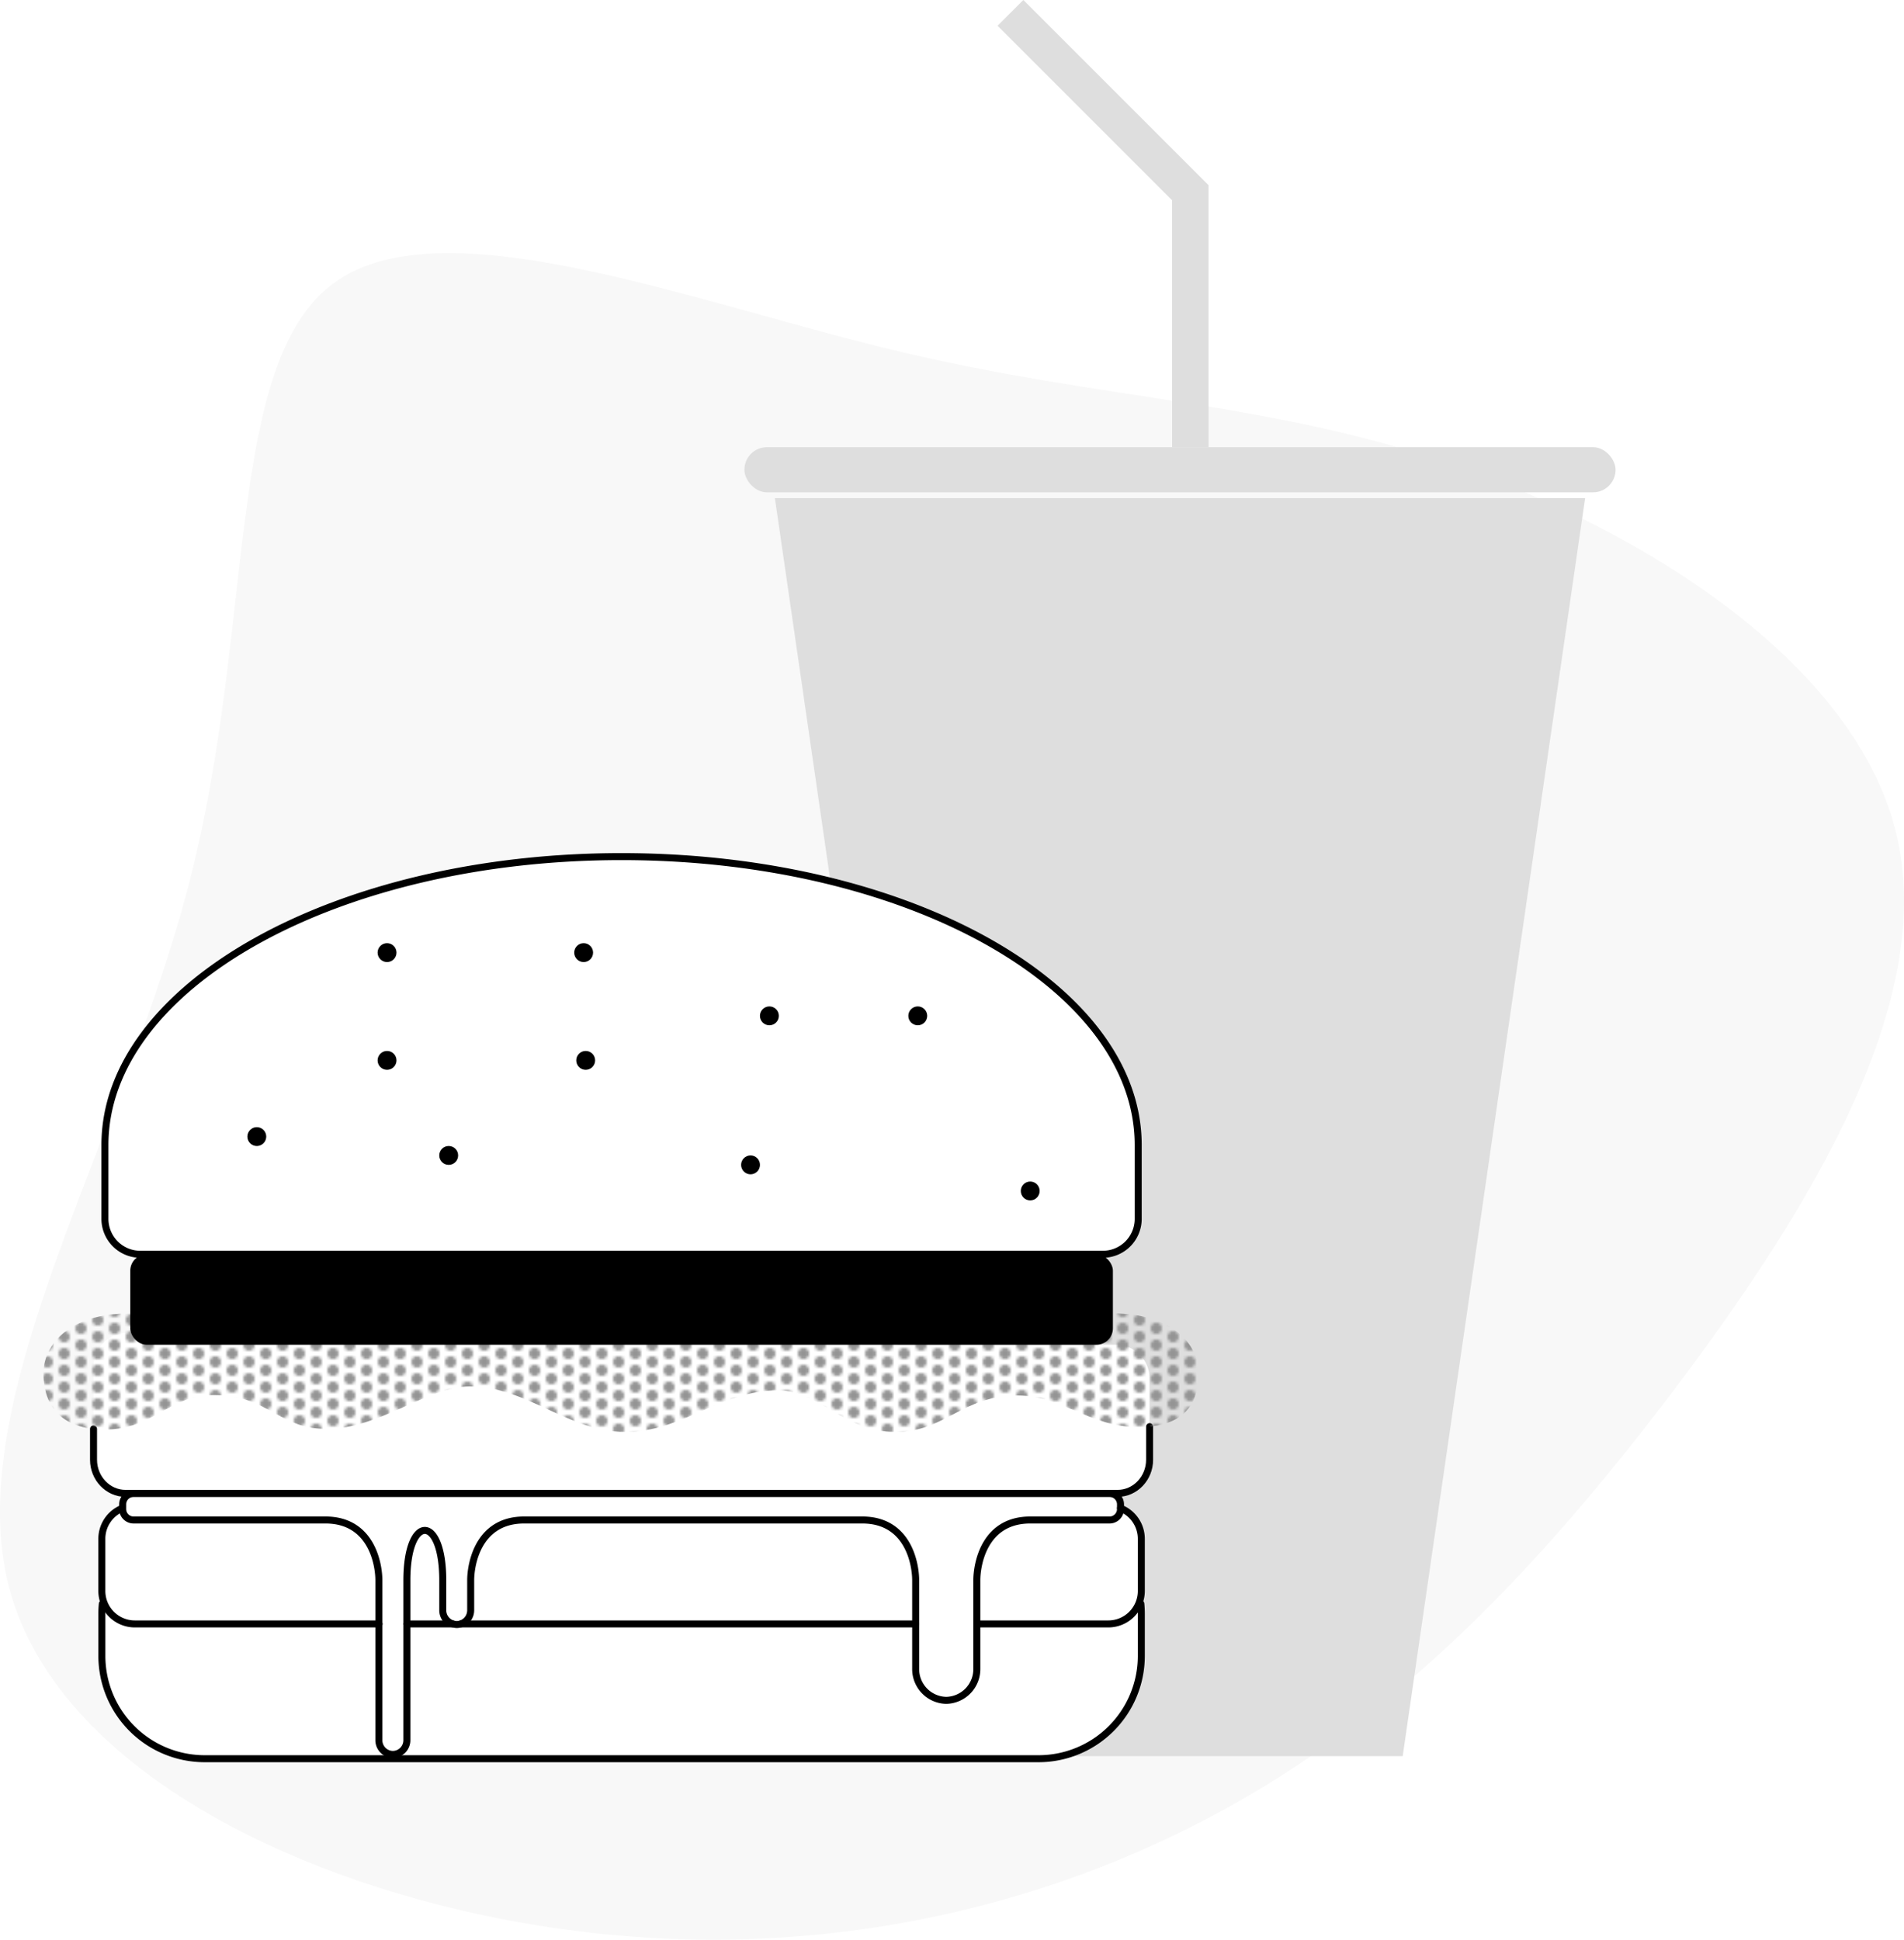 <svg xmlns="http://www.w3.org/2000/svg" xmlns:xlink="http://www.w3.org/1999/xlink" viewBox="0 0 679.95 692.61"><defs><style>.cls-1,.cls-5{fill:none;}.cls-2{fill:#949494;}.cls-3{fill:#f8f8f8;}.cls-4{fill:#dedede;}.cls-5{stroke:#000;stroke-linecap:round;stroke-linejoin:round;stroke-width:2.5px;}.cls-6{fill:url(#New_Pattern);}</style><pattern id="New_Pattern" data-name="New Pattern" width="12" height="12" patternTransform="matrix(-1, 0, 0, 1, 22.93, -11.68)" patternUnits="userSpaceOnUse" viewBox="0 0 12 12"><rect class="cls-1" width="12" height="12"/><rect class="cls-1" width="12" height="12"/><circle class="cls-2" cx="12" cy="3" r="2"/><circle class="cls-2" cx="6" r="2"/><circle class="cls-2" cy="3" r="2"/><circle class="cls-2" cx="12" cy="9" r="2"/><circle class="cls-2" cx="6" cy="6" r="2"/><circle class="cls-2" cy="9" r="2"/><circle class="cls-2" cx="6" cy="12" r="2"/></pattern></defs><title>drawkit-fast-food-monochrome</title><g id="Layer_2" data-name="Layer 2"><g id="Vector"><path class="cls-3" d="M677.3,298.12c-14.32-60.74-89-107.81-156-131.34S395,143.08,321,125.47,158,72.64,119.19,101.11c-39,28.64-27.81,120.8-51.34,213-5,19.64-11.61,39.28-18.7,58.67,26.21-39.06,93.7-66.87,172.82-66.87,101.9,0,184.5,46.11,184.5,103v26.38a12.65,12.65,0,0,1-12.62,12.62H50.09a12.66,12.66,0,0,1-12.62-12.62V408.88a57.56,57.56,0,0,1,.33-6C14.52,463.4-8.35,520.28,3,565.89,20,633.21,111.79,676,198.52,688.51c86.74,12.67,168.54-4.94,234.53-40.16,66-35.06,116.2-88.05,164.42-151.58C645.53,433.07,691.61,358.68,677.3,298.12Zm-266.76,223a12.2,12.2,0,0,1-12.17,12.16h-2.13a3.91,3.91,0,0,1,3.91,3.91v1.67a3.43,3.43,0,0,1-.06.57,12.06,12.06,0,0,1,7.49,11.11v17.34a12,12,0,0,1-1,4.8h.84c.11,1.16.17,2.34.17,3.53v15.22A36.72,36.72,0,0,1,371,628H73a36.72,36.72,0,0,1-36.62-36.61V576.2a34.34,34.34,0,0,1,.17-3.53h.84a11.83,11.83,0,0,1-1-4.8V550.53a12.06,12.06,0,0,1,7.49-11.11,3.43,3.43,0,0,1-.06-.57v-1.67a3.91,3.91,0,0,1,3.91-3.91H45.57A12.2,12.2,0,0,1,33.4,521.11V488.05a12.2,12.2,0,0,1,12.17-12.17h352.8a12.2,12.2,0,0,1,12.17,12.17Z"/><path class="cls-4" d="M276.73,177.88l19.83,136.77c64.74,16,109.91,52.16,109.91,94.23v26.38a12.65,12.65,0,0,1-12.62,12.62h-78l4.68,32.31h78a12,12,0,0,1,12,12v29.08a12,12,0,0,1-12,12h-2.3a3.91,3.91,0,0,1,3.91,3.91v1.35h0a11.79,11.79,0,0,1,7.43,10.92v18.68a11.65,11.65,0,0,1-.92,4.54h.75c.11,1.16.17,2.34.17,3.53v15.22a36.75,36.75,0,0,1-28.39,35.66H500.93l65.14-449.2Z"/><path class="cls-5" d="M407.41,572.67c.11,1.16.17,2.34.17,3.53v15.22A36.72,36.72,0,0,1,371,628H73a36.72,36.72,0,0,1-36.62-36.61V576.2a34.34,34.34,0,0,1,.17-3.53"/><line class="cls-5" x1="161.73" y1="579.87" x2="145.33" y2="579.87"/><line class="cls-5" x1="326.98" y1="579.87" x2="164.51" y2="579.87"/><path class="cls-5" d="M400.15,538.53a11.79,11.79,0,0,1,7.43,10.92v18.68a11.77,11.77,0,0,1-11.74,11.74h-47"/><path class="cls-5" d="M135.39,579.87H48.11a11.77,11.77,0,0,1-11.74-11.74V549.45a11.79,11.79,0,0,1,7.18-10.82"/><path class="cls-5" d="M33.4,510.25v11c0,6.6,5.14,12,11.41,12H399.14c6.27,0,11.4-5.4,11.4-12V509.42"/><path class="cls-5" d="M406.47,408.88c0-56.89-82.6-103-184.5-103S37.47,352,37.47,408.88v26.38a12.66,12.66,0,0,0,12.62,12.62H393.85a12.65,12.65,0,0,0,12.62-12.62Z"/><path class="cls-6" d="M46.15,469c-21.3,0-30.62,11.17-30.62,21.31,0,14.38,9.28,20.14,21.94,20.14,17.23,0,23-12.3,38.58-12.3,20.18,0,22.9,12.08,40.78,12.08,18.39,0,36.23-15.18,50.89-15.18,20.46,0,35.13,16.26,55.58,16.26s34.09-14.86,54.55-14.86c14.66,0,23.52,14.86,41.92,14.86,17.88,0,23.6-13,43.77-13,15.58,0,25.71,11.27,42.93,11.27,12.67,0,21.57-4.9,21.57-19.28,0-10.14-9.31-21.31-30.61-21.31"/><path class="cls-5" d="M348.84,579.87v16a11.15,11.15,0,0,1-10.93,11.29h0A11.15,11.15,0,0,1,327,595.88v-31.6c0-5.57-2.51-21.52-19.06-21.52H187.16c-16.55,0-19.07,16-19.07,21.52v10.66a5.12,5.12,0,0,1-3.58,4.93,4.59,4.59,0,0,1-1.39.21h0a5.07,5.07,0,0,1-5-5.14V564.28c0-23.73-12.82-23.73-12.82,0v57.06a5.07,5.07,0,0,1-5,5.13h0a5.07,5.07,0,0,1-5-5.13V564.28c0-5.57-2.51-21.52-19.07-21.52H47.71a3.91,3.91,0,0,1-3.91-3.91v-1.67a3.91,3.91,0,0,1,3.91-3.91H396.24a3.91,3.91,0,0,1,3.91,3.91v1.67a3.91,3.91,0,0,1-3.91,3.91H367.91c-16.56,0-19.07,16-19.07,21.52v15.59Z"/><rect x="46.52" y="447.88" width="350.91" height="32.31" rx="5.87" ry="5.87"/><rect class="cls-4" x="265.84" y="159.68" width="311.11" height="16.12" rx="8.06" ry="8.06"/><rect class="cls-4" x="418.58" y="66.14" width="13.02" height="93.54"/><rect class="cls-4" x="387.42" y="-9.1" width="13.02" height="93.54" transform="translate(88.74 289.58) rotate(-45)"/><circle cx="91.71" cy="405.85" r="3.37"/><circle cx="138.22" cy="378.64" r="3.37"/><circle cx="274.76" cy="362.74" r="3.37"/><circle cx="138.22" cy="340.16" r="3.37"/><circle cx="160.24" cy="412.58" r="3.37"/><circle cx="268.03" cy="415.95" r="3.37"/><circle cx="367.91" cy="425.27" r="3.37"/><circle cx="209.16" cy="378.64" r="3.37"/><circle cx="327.75" cy="362.74" r="3.37"/><circle cx="208.43" cy="340.16" r="3.37"/></g></g></svg>